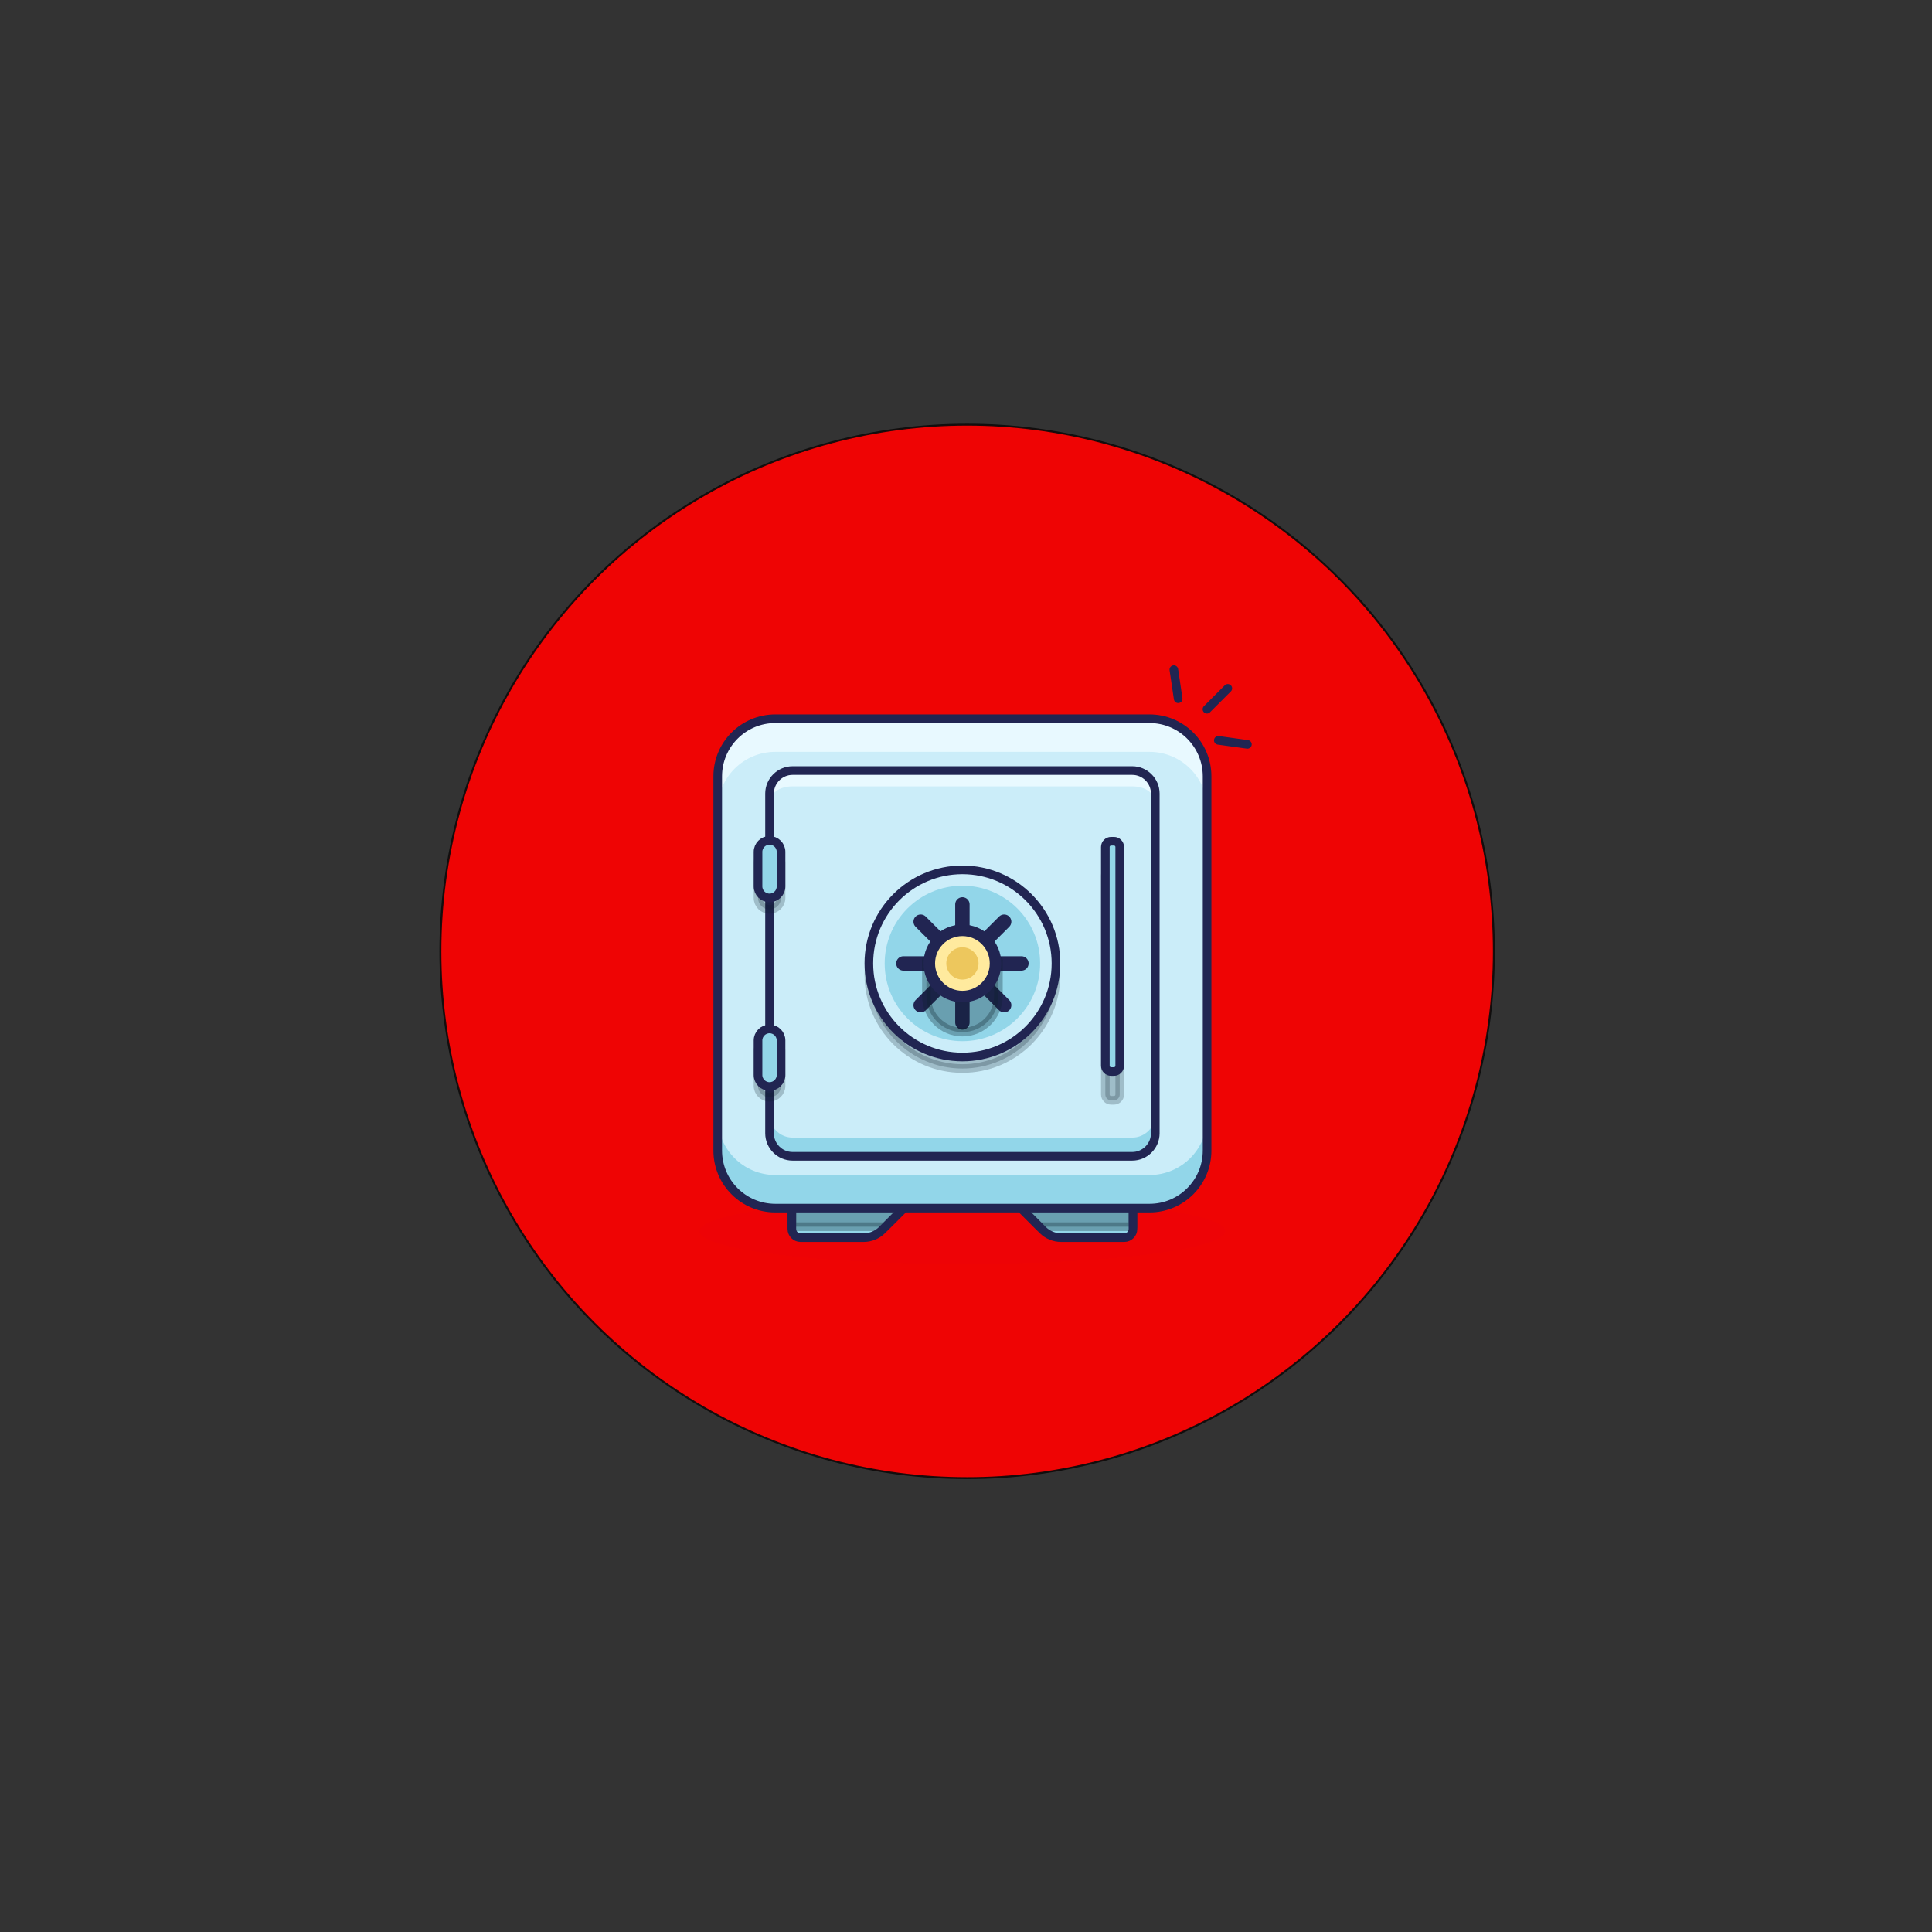 <?xml version="1.0" encoding="UTF-8" standalone="no"?>
<!-- Generator: Adobe Illustrator 23.1.1, SVG Export Plug-In . SVG Version: 6.00 Build 0)  -->

<svg
   version="1.1"
   id="Layer_1"
   x="0px"
   y="0px"
   viewBox="0 0 1000 1000"
   style="enable-background:new 0 0 1000 1000;"
   xml:space="preserve"
   sodipodi:docname="vault-rounded.svg"
   inkscape:version="1.1 (c68e22c387, 2021-05-23)"
   xmlns:inkscape="http://www.inkscape.org/namespaces/inkscape"
   xmlns:sodipodi="http://sodipodi.sourceforge.net/DTD/sodipodi-0.dtd"
   xmlns="http://www.w3.org/2000/svg"
   xmlns:svg="http://www.w3.org/2000/svg"><rect x="0" y="0" width="1000" height="1000" fill="#333333" stroke="none"/><defs
   id="defs139" /><sodipodi:namedview
   id="namedview137"
   pagecolor="#ffffff"
   bordercolor="#666666"
   borderopacity="1.0"
   inkscape:pageshadow="2"
   inkscape:pageopacity="0.0"
   inkscape:pagecheckerboard="0"
   showgrid="false"
   inkscape:zoom="0.614"
   inkscape:cx="422.63844"
   inkscape:cy="465.79805"
   inkscape:window-width="1368"
   inkscape:window-height="842"
   inkscape:window-x="-6"
   inkscape:window-y="-6"
   inkscape:window-maximized="1"
   inkscape:current-layer="g1177"
   showguides="true"
   inkscape:guide-bbox="true" />
<style
   type="text/css"
   id="style2">
	.st0{fill:#F7B85C;}
	.st1{fill:#EEF2F4;}
	.st2{enable-background:new    ;}
	.st3{fill:#212552;}
	.st4{fill:#92D6E9;}
	
		.st5{opacity:0.3;fill:#0A1E2B;stroke:#0A1E2B;stroke-width:6;stroke-linecap:round;stroke-linejoin:round;stroke-miterlimit:10;enable-background:new    ;}
	.st6{fill:none;stroke:#212552;stroke-width:6;stroke-linecap:round;stroke-linejoin:round;stroke-miterlimit:10;}
	.st7{fill:#CBEDF9;}
	.st8{fill:#E8F9FF;}
	
		.st9{opacity:0.23;fill:#0A1E2B;stroke:#0A1E2B;stroke-width:6;stroke-linecap:round;stroke-linejoin:round;stroke-miterlimit:10;enable-background:new    ;}
	.st10{fill:none;stroke:#212552;stroke-width:10;stroke-linecap:round;stroke-linejoin:round;stroke-miterlimit:10;}
	.st11{fill:#FFEA9E;}
	.st12{fill:#EDC75D;}
	.st13{fill:none;stroke:#212552;stroke-width:8;stroke-linecap:round;stroke-linejoin:round;stroke-miterlimit:10;}
	.st14{fill:#5F9E71;stroke:#212552;stroke-width:6;stroke-linecap:round;stroke-linejoin:round;stroke-miterlimit:10;}
	.st15{fill:#90C49E;}
	.st16{fill:#FFFFFF;}
</style>
<rect
   id="XMLID_31_"
   y="0"
   class="st0"
   width="1000"
   height="1000"
   style="fill:#ff0000;fill-opacity:0" />
<g
   id="g89">
	<g
   id="g37">
		<g
   id="g7">
			
		</g>
		<g
   id="g11">
			
		</g>
		<g
   id="g15">
			
		</g>
		<g
   id="g19">
			
		</g>
		<g
   id="g23">
			
		</g>
		<g
   id="g27">
			
		</g>
		<g
   id="g31">
			
		</g>
		<g
   id="g35">
			
		</g>
	</g>
	<g
   class="st2"
   id="g49">
		
		
		
		
		
	</g>
	<g
   class="st2"
   id="g71">
		
		
		
		
		
		
		
		
		
		
	</g>
	<g
   class="st2"
   id="g83">
		
		
		
		
		
	</g>
	<g
   id="g87">
		
	</g>
</g>


<g
   id="g1177"
   transform="matrix(0.745,0,0,0.745,125.641,126.545)"><ellipse
     id="XMLID_75_"
     class="st3"
     cx="500"
     cy="685.5"
     rx="182.6"
     ry="22.8" /><circle
     style="opacity:0.92;fill:#ff0000;fill-opacity:1;stroke:#0b0b0b;stroke-width:1.341"
     id="path1535"
     cx="503.277"
     cy="491.141"
     r="365.95" /><g
     id="XMLID_3_">
	<path
   id="XMLID_20_"
   class="st4"
   d="M 459.5,669.4 V 662 c 0,-3.3 -2.7,-6 -6,-6 h -66 c -3.3,0 -6,2.7 -6,6 v 22 c 0,3.3 2.7,6 6,6 h 43.9 c 4.8,0 9.4,-1.9 12.8,-5.3 z" />
	<path
   id="XMLID_50_"
   class="st5"
   d="m 453.5,656 h -66 c -3.3,0 -6,2.7 -6,6 v 20.4 h 65 l 13,-13 V 662 c 0,-3.3 -2.7,-6 -6,-6 z" />
	<path
   id="XMLID_18_"
   class="st4"
   d="M 540.5,669.4 V 662 c 0,-3.3 2.7,-6 6,-6 h 66 c 3.3,0 6,2.7 6,6 v 22 c 0,3.3 -2.7,6 -6,6 h -43.9 c -4.8,0 -9.4,-1.9 -12.8,-5.3 z" />
	<path
   id="XMLID_51_"
   class="st5"
   d="m 612.5,656 h -66 c -3.3,0 -6,2.7 -6,6 v 7.4 l 13,13 h 65 V 662 c 0,-3.3 -2.7,-6 -6,-6 z" />
	<path
   id="XMLID_27_"
   class="st6"
   d="M 459.5,669.4 V 662 c 0,-3.3 -2.7,-6 -6,-6 h -66 c -3.3,0 -6,2.7 -6,6 v 22 c 0,3.3 2.7,6 6,6 h 43.9 c 4.8,0 9.4,-1.9 12.8,-5.3 z" />
	<path
   id="XMLID_26_"
   class="st6"
   d="M 540.5,669.4 V 662 c 0,-3.3 2.7,-6 6,-6 h 66 c 3.3,0 6,2.7 6,6 v 22 c 0,3.3 -2.7,6 -6,6 h -43.9 c -4.8,0 -9.4,-1.9 -12.8,-5.3 z" />
	<path
   id="XMLID_2_"
   class="st7"
   d="M 630,669.5 H 370 c -22.1,0 -40,-17.9 -40,-40 v -260 c 0,-22.1 17.9,-40 40,-40 h 260 c 22.1,0 40,17.9 40,40 v 260 c 0,22.1 -17.9,40 -40,40 z" />
	<path
   id="XMLID_38_"
   class="st8"
   d="M 630,329.5 H 370 c -22.1,0 -40,17.9 -40,40 v 23 c 0,-22.1 17.9,-40 40,-40 h 260 c 22.1,0 40,17.9 40,40 v -23 c 0,-22.1 -17.9,-40 -40,-40 z" />
	<polygon
   id="XMLID_58_"
   class="st9"
   points="594.3,329.1 577,365.5 568.7,329.1 "
   style="display:none" />
	<path
   id="XMLID_45_"
   class="st4"
   d="M 630,646.5 H 370 c -22.1,0 -40,-17.9 -40,-40 v 23 c 0,22.1 17.9,40 40,40 h 260 c 22.1,0 40,-17.9 40,-40 v -23 c 0,22.1 -17.9,40 -40,40 z" />
	<path
   id="XMLID_19_"
   class="st6"
   d="M 630,669.5 H 370 c -22.1,0 -40,-17.9 -40,-40 v -260 c 0,-22.1 17.9,-40 40,-40 h 260 c 22.1,0 40,17.9 40,40 v 260 c 0,22.1 -17.9,40 -40,40 z" />
	<path
   id="XMLID_82_"
   class="st8"
   d="M 618,365.5 H 382 c -8.8,0 -16,7.2 -16,16 v 8 c 0,-8.8 7.2,-13 16,-13 h 236 c 8.8,0 16,4.2 16,13 v -8 c 0,-8.9 -7.2,-16 -16,-16 z" />
	<path
   id="XMLID_83_"
   class="st4"
   d="M 618,620.5 H 382 c -8.8,0 -16,-7.2 -16,-16 v 13 c 0,8.8 7.2,16 16,16 h 236 c 8.8,0 16,-7.2 16,-16 v -13 c 0,8.8 -7.2,16 -16,16 z" />
	<path
   id="XMLID_7_"
   class="st6"
   d="m 382,633.5 c -8.8,0 -16,-7.2 -16,-16 v -236 c 0,-8.8 7.2,-16 16,-16 h 236 c 8.8,0 16,7.2 16,16 v 236 c 0,8.8 -7.2,16 -16,16 z" />
	<path
   id="XMLID_48_"
   class="st9"
   d="m 605.3,594.6 h -2 c -2.2,0 -4,-1.8 -4,-4 v -152 c 0,-2.2 1.8,-4 4,-4 h 2 c 2.2,0 4,1.8 4,4 v 152 c 0,2.2 -1.8,4 -4,4 z" />
	<path
   id="XMLID_13_"
   class="st4"
   d="m 605.3,574.6 h -2 c -2.2,0 -4,-1.8 -4,-4 v -152 c 0,-2.2 1.8,-4 4,-4 h 2 c 2.2,0 4,1.8 4,4 v 152 c 0,2.2 -1.8,4 -4,4 z" />
	<path
   id="XMLID_14_"
   class="st6"
   d="m 605.3,574.6 h -2 c -2.2,0 -4,-1.8 -4,-4 v -152 c 0,-2.2 1.8,-4 4,-4 h 2 c 2.2,0 4,1.8 4,4 v 152 c 0,2.2 -1.8,4 -4,4 z" />
	<circle
   id="XMLID_39_"
   class="st9"
   cx="500"
   cy="507.5"
   r="65" />
	<circle
   id="XMLID_32_"
   class="st7"
   cx="500"
   cy="499.5"
   r="65" />
	<circle
   id="XMLID_5_"
   class="st6"
   cx="500"
   cy="499.5"
   r="65" />
	<circle
   id="XMLID_34_"
   class="st4"
   cx="500"
   cy="499.5"
   r="54" />
	<line
   id="XMLID_10_"
   class="st10"
   x1="500"
   y1="458.5"
   x2="500"
   y2="540.5" />
	<line
   id="XMLID_8_"
   class="st10"
   x1="541"
   y1="499.5"
   x2="459"
   y2="499.5" />
	<line
   id="XMLID_12_"
   class="st10"
   x1="529"
   y1="470.5"
   x2="471"
   y2="528.5" />
	<line
   id="XMLID_11_"
   class="st10"
   x1="529"
   y1="528.5"
   x2="471"
   y2="470.5" />
	<path
   id="XMLID_37_"
   class="st5"
   d="m 500,547.2 v 0 c -13.8,0 -25,-11.2 -25,-25 v -25 h 50 v 25 c 0,13.8 -11.2,25 -25,25 z" />
	<path
   id="XMLID_46_"
   class="st9"
   d="m 366,462 v 0 c -4.4,0 -8,-3.6 -8,-8 v -24 c 0,-4.4 3.6,-8 8,-8 v 0 c 4.4,0 8,3.6 8,8 v 24 c 0,4.4 -3.6,8 -8,8 z" />
	<path
   id="XMLID_52_"
   class="st9"
   d="m 366,592.5 v 0 c -4.4,0 -8,-3.6 -8,-8 v -24 c 0,-4.4 3.6,-8 8,-8 v 0 c 4.4,0 8,3.6 8,8 v 24 c 0,4.4 -3.6,8 -8,8 z" />
	<path
   id="XMLID_36_"
   class="st4"
   d="m 366,454 v 0 c -4.4,0 -8,-3.6 -8,-8 v -24 c 0,-4.4 3.6,-8 8,-8 v 0 c 4.4,0 8,3.6 8,8 v 24 c 0,4.4 -3.6,8 -8,8 z" />
	<path
   id="XMLID_33_"
   class="st4"
   d="m 366,585 v 0 c -4.4,0 -8,-3.6 -8,-8 v -24 c 0,-4.4 3.6,-8 8,-8 v 0 c 4.4,0 8,3.6 8,8 v 24 c 0,4.4 -3.6,8 -8,8 z" />
	<path
   id="XMLID_15_"
   class="st6"
   d="m 366,454 v 0 c -4.4,0 -8,-3.6 -8,-8 v -24 c 0,-4.4 3.6,-8 8,-8 v 0 c 4.4,0 8,3.6 8,8 v 24 c 0,4.4 -3.6,8 -8,8 z" />
	<path
   id="XMLID_17_"
   class="st6"
   d="m 366,585 v 0 c -4.4,0 -8,-3.6 -8,-8 v -24 c 0,-4.4 3.6,-8 8,-8 v 0 c 4.4,0 8,3.6 8,8 v 24 c 0,4.4 -3.6,8 -8,8 z" />
	<circle
   id="XMLID_29_"
   class="st11"
   cx="500"
   cy="499.5"
   r="25" />
	<circle
   id="XMLID_72_"
   class="st12"
   cx="500"
   cy="499.5"
   r="11.2" />
	<circle
   id="XMLID_9_"
   class="st13"
   cx="500"
   cy="499.5"
   r="23" />
	
	
	<path
   id="XMLID_56_"
   class="st16"
   sodipodi:type="arc"
   sodipodi:cx="568.6192"
   sodipodi:cy="294.5394"
   sodipodi:rx="15"
   sodipodi:ry="14.3"
   sodipodi:start="0"
   sodipodi:end="0.0072002534"
   sodipodi:arc-type="slice"
   d="m 583.619,294.539 a 15,14.3 0 0 1 -3.9e-4,0.103 L 568.619,294.539 Z"
   style="display:none" />
	
</g><g
     id="XMLID_6_">
	<line
   id="XMLID_22_"
   class="st6"
   x1="698"
   y1="347.3"
   x2="677.8"
   y2="344.5" />
	<line
   id="XMLID_21_"
   class="st6"
   x1="649.9"
   y1="315.6"
   x2="646.9"
   y2="295.4" />
	<line
   id="XMLID_16_"
   class="st6"
   x1="669.9"
   y1="322.9"
   x2="684.4"
   y2="308.4" />
</g></g>
<path
   style="opacity:0;fill:#00ffff;stroke:#ff0000;stroke-width:1.629;stroke-opacity:1"
   d="M 0.814,500 V 0 H 500 999.186 v 500 500 H 500 0.814 Z M 609.935,704.501 c 74.799,-7.54 95.236,-20.66 48.358,-31.044 -12.663,-2.805 -12.698,-2.827 -8.143,-5.171 7.586,-3.904 16.384,-13.555 19.981,-21.915 3.363,-7.818 3.389,-9.122 2.951,-149.198 l -0.442,-141.311 -4.477,-7.616 c -5.554,-9.449 -14.261,-16.77 -23.816,-20.026 -10.999,-3.748 -277.691,-3.748 -288.69,0 -9.555,3.256 -18.262,10.577 -23.816,20.026 l -4.477,7.616 -0.442,141.311 c -0.438,140.076 -0.412,141.38 2.951,149.198 3.596,8.36 12.395,18.01 19.981,21.915 4.555,2.344 4.52,2.366 -8.143,5.171 -47.212,10.458 -25.495,24.085 49.172,30.854 40.879,3.706 42.749,3.757 120.521,3.31 52.34,-0.301 78.907,-1.142 98.534,-3.121 z m 90.884,-357.106 c 0.441,-2.975 -0.835,-3.524 -12.098,-5.199 -9.632,-1.433 -12.87,-1.421 -13.779,0.049 -2.427,3.927 0.641,5.976 11.24,7.507 13.31,1.923 14.02,1.809 14.637,-2.357 z m -21.568,-28.414 c 9.137,-8.642 10.739,-12.175 6.292,-13.881 -3.069,-1.178 -18.604,13.393 -18.604,17.449 0,2.476 1.365,4.811 2.812,4.811 0.352,0 4.627,-3.771 9.501,-8.38 z m -26.44,-6.337 c -0.597,-11.86 -2.451,-19.699 -4.881,-20.632 -3.996,-1.533 -4.979,2.192 -3.438,13.018 1.903,13.367 2.387,14.532 5.747,13.842 2.131,-0.438 2.783,-2.018 2.571,-6.228 z"
   id="path1542" /><path
   style="opacity:0;fill:#00ffff;stroke:#ff0000;stroke-width:1.629;stroke-opacity:1"
   d="M 0.814,500 V 0 H 500 999.186 v 500 500 H 500 0.814 Z M 609.935,704.501 c 74.799,-7.54 95.236,-20.66 48.358,-31.044 -12.663,-2.805 -12.698,-2.827 -8.143,-5.171 7.586,-3.904 16.384,-13.555 19.981,-21.915 3.363,-7.818 3.389,-9.122 2.951,-149.198 l -0.442,-141.311 -4.477,-7.616 c -5.554,-9.449 -14.261,-16.77 -23.816,-20.026 -10.999,-3.748 -277.691,-3.748 -288.69,0 -9.555,3.256 -18.262,10.577 -23.816,20.026 l -4.477,7.616 -0.442,141.311 c -0.438,140.076 -0.412,141.38 2.951,149.198 3.596,8.36 12.395,18.01 19.981,21.915 4.555,2.344 4.52,2.366 -8.143,5.171 -47.212,10.458 -25.495,24.085 49.172,30.854 40.879,3.706 42.749,3.757 120.521,3.31 52.34,-0.301 78.907,-1.142 98.534,-3.121 z m 90.884,-357.106 c 0.441,-2.975 -0.835,-3.524 -12.098,-5.199 -9.632,-1.433 -12.87,-1.421 -13.779,0.049 -2.427,3.927 0.641,5.976 11.24,7.507 13.31,1.923 14.02,1.809 14.637,-2.357 z m -21.568,-28.414 c 9.137,-8.642 10.739,-12.175 6.292,-13.881 -3.069,-1.178 -18.604,13.393 -18.604,17.449 0,2.476 1.365,4.811 2.812,4.811 0.352,0 4.627,-3.771 9.501,-8.38 z m -26.44,-6.337 c -0.597,-11.86 -2.451,-19.699 -4.881,-20.632 -3.996,-1.533 -4.979,2.192 -3.438,13.018 1.903,13.367 2.387,14.532 5.747,13.842 2.131,-0.438 2.783,-2.018 2.571,-6.228 z"
   id="path1840" /><path
   style="opacity:0;fill:#00ffff;stroke:#ff0000;stroke-width:1.629;stroke-opacity:1"
   d="M 0.814,500 V 0 H 500 999.186 v 500 500 H 500 0.814 Z M 609.935,704.501 c 74.799,-7.54 95.236,-20.66 48.358,-31.044 -12.663,-2.805 -12.698,-2.827 -8.143,-5.171 7.586,-3.904 16.384,-13.555 19.981,-21.915 3.363,-7.818 3.389,-9.122 2.951,-149.198 l -0.442,-141.311 -4.477,-7.616 c -5.554,-9.449 -14.261,-16.77 -23.816,-20.026 -10.999,-3.748 -277.691,-3.748 -288.69,0 -9.555,3.256 -18.262,10.577 -23.816,20.026 l -4.477,7.616 -0.442,141.311 c -0.438,140.076 -0.412,141.38 2.951,149.198 3.596,8.36 12.395,18.01 19.981,21.915 4.555,2.344 4.52,2.366 -8.143,5.171 -47.212,10.458 -25.495,24.085 49.172,30.854 40.879,3.706 42.749,3.757 120.521,3.31 52.34,-0.301 78.907,-1.142 98.534,-3.121 z m 90.884,-357.106 c 0.441,-2.975 -0.835,-3.524 -12.098,-5.199 -9.632,-1.433 -12.87,-1.421 -13.779,0.049 -2.427,3.927 0.641,5.976 11.24,7.507 13.31,1.923 14.02,1.809 14.637,-2.357 z m -21.568,-28.414 c 9.137,-8.642 10.739,-12.175 6.292,-13.881 -3.069,-1.178 -18.604,13.393 -18.604,17.449 0,2.476 1.365,4.811 2.812,4.811 0.352,0 4.627,-3.771 9.501,-8.38 z m -26.44,-6.337 c -0.597,-11.86 -2.451,-19.699 -4.881,-20.632 -3.996,-1.533 -4.979,2.192 -3.438,13.018 1.903,13.367 2.387,14.532 5.747,13.842 2.131,-0.438 2.783,-2.018 2.571,-6.228 z"
   id="path1879" /><path
   style="opacity:0;fill:#ff0000;stroke:#ff0000;stroke-width:1.629;stroke-opacity:1;fill-opacity:1"
   d="M 0.814,500 V 0 H 500 999.186 v 500 500 H 500 0.814 Z M 609.935,704.501 c 74.799,-7.54 95.236,-20.66 48.358,-31.044 -12.663,-2.805 -12.698,-2.827 -8.143,-5.171 7.586,-3.904 16.384,-13.555 19.981,-21.915 3.363,-7.818 3.389,-9.122 2.951,-149.198 l -0.442,-141.311 -4.477,-7.616 c -5.554,-9.449 -14.261,-16.77 -23.816,-20.026 -10.999,-3.748 -277.691,-3.748 -288.69,0 -9.555,3.256 -18.262,10.577 -23.816,20.026 l -4.477,7.616 -0.442,141.311 c -0.438,140.076 -0.412,141.38 2.951,149.198 3.596,8.36 12.395,18.01 19.981,21.915 4.555,2.344 4.52,2.366 -8.143,5.171 -47.212,10.458 -25.495,24.085 49.172,30.854 40.879,3.706 42.749,3.757 120.521,3.31 52.34,-0.301 78.907,-1.142 98.534,-3.121 z m 90.884,-357.106 c 0.441,-2.975 -0.835,-3.524 -12.098,-5.199 -9.632,-1.433 -12.87,-1.421 -13.779,0.049 -2.427,3.927 0.641,5.976 11.24,7.507 13.31,1.923 14.02,1.809 14.637,-2.357 z m -21.568,-28.414 c 9.137,-8.642 10.739,-12.175 6.292,-13.881 -3.069,-1.178 -18.604,13.393 -18.604,17.449 0,2.476 1.365,4.811 2.812,4.811 0.352,0 4.627,-3.771 9.501,-8.38 z m -26.44,-6.337 c -0.597,-11.86 -2.451,-19.699 -4.881,-20.632 -3.996,-1.533 -4.979,2.192 -3.438,13.018 1.903,13.367 2.387,14.532 5.747,13.842 2.131,-0.438 2.783,-2.018 2.571,-6.228 z"
   id="path1918" /><path
   style="opacity:0;fill:#ff0000;fill-opacity:1;stroke:#ff0000;stroke-width:1.629;stroke-opacity:1"
   d="M 0.814,500 V 0 H 500 999.186 v 500 500 H 500 0.814 Z M 609.935,704.501 c 74.799,-7.54 95.236,-20.66 48.358,-31.044 -12.663,-2.805 -12.698,-2.827 -8.143,-5.171 7.586,-3.904 16.384,-13.555 19.981,-21.915 3.363,-7.818 3.389,-9.122 2.951,-149.198 l -0.442,-141.311 -4.477,-7.616 c -5.554,-9.449 -14.261,-16.77 -23.816,-20.026 -10.999,-3.748 -277.691,-3.748 -288.69,0 -9.555,3.256 -18.262,10.577 -23.816,20.026 l -4.477,7.616 -0.442,141.311 c -0.438,140.076 -0.412,141.38 2.951,149.198 3.596,8.36 12.395,18.01 19.981,21.915 4.555,2.344 4.52,2.366 -8.143,5.171 -47.212,10.458 -25.495,24.085 49.172,30.854 40.879,3.706 42.749,3.757 120.521,3.31 52.34,-0.301 78.907,-1.142 98.534,-3.121 z m 90.884,-357.106 c 0.441,-2.975 -0.835,-3.524 -12.098,-5.199 -9.632,-1.433 -12.87,-1.421 -13.779,0.049 -2.427,3.927 0.641,5.976 11.24,7.507 13.31,1.923 14.02,1.809 14.637,-2.357 z m -21.568,-28.414 c 9.137,-8.642 10.739,-12.175 6.292,-13.881 -3.069,-1.178 -18.604,13.393 -18.604,17.449 0,2.476 1.365,4.811 2.812,4.811 0.352,0 4.627,-3.771 9.501,-8.38 z m -26.44,-6.337 c -0.597,-11.86 -2.451,-19.699 -4.881,-20.632 -3.996,-1.533 -4.979,2.192 -3.438,13.018 1.903,13.367 2.387,14.532 5.747,13.842 2.131,-0.438 2.783,-2.018 2.571,-6.228 z"
   id="path2068" /></svg>
